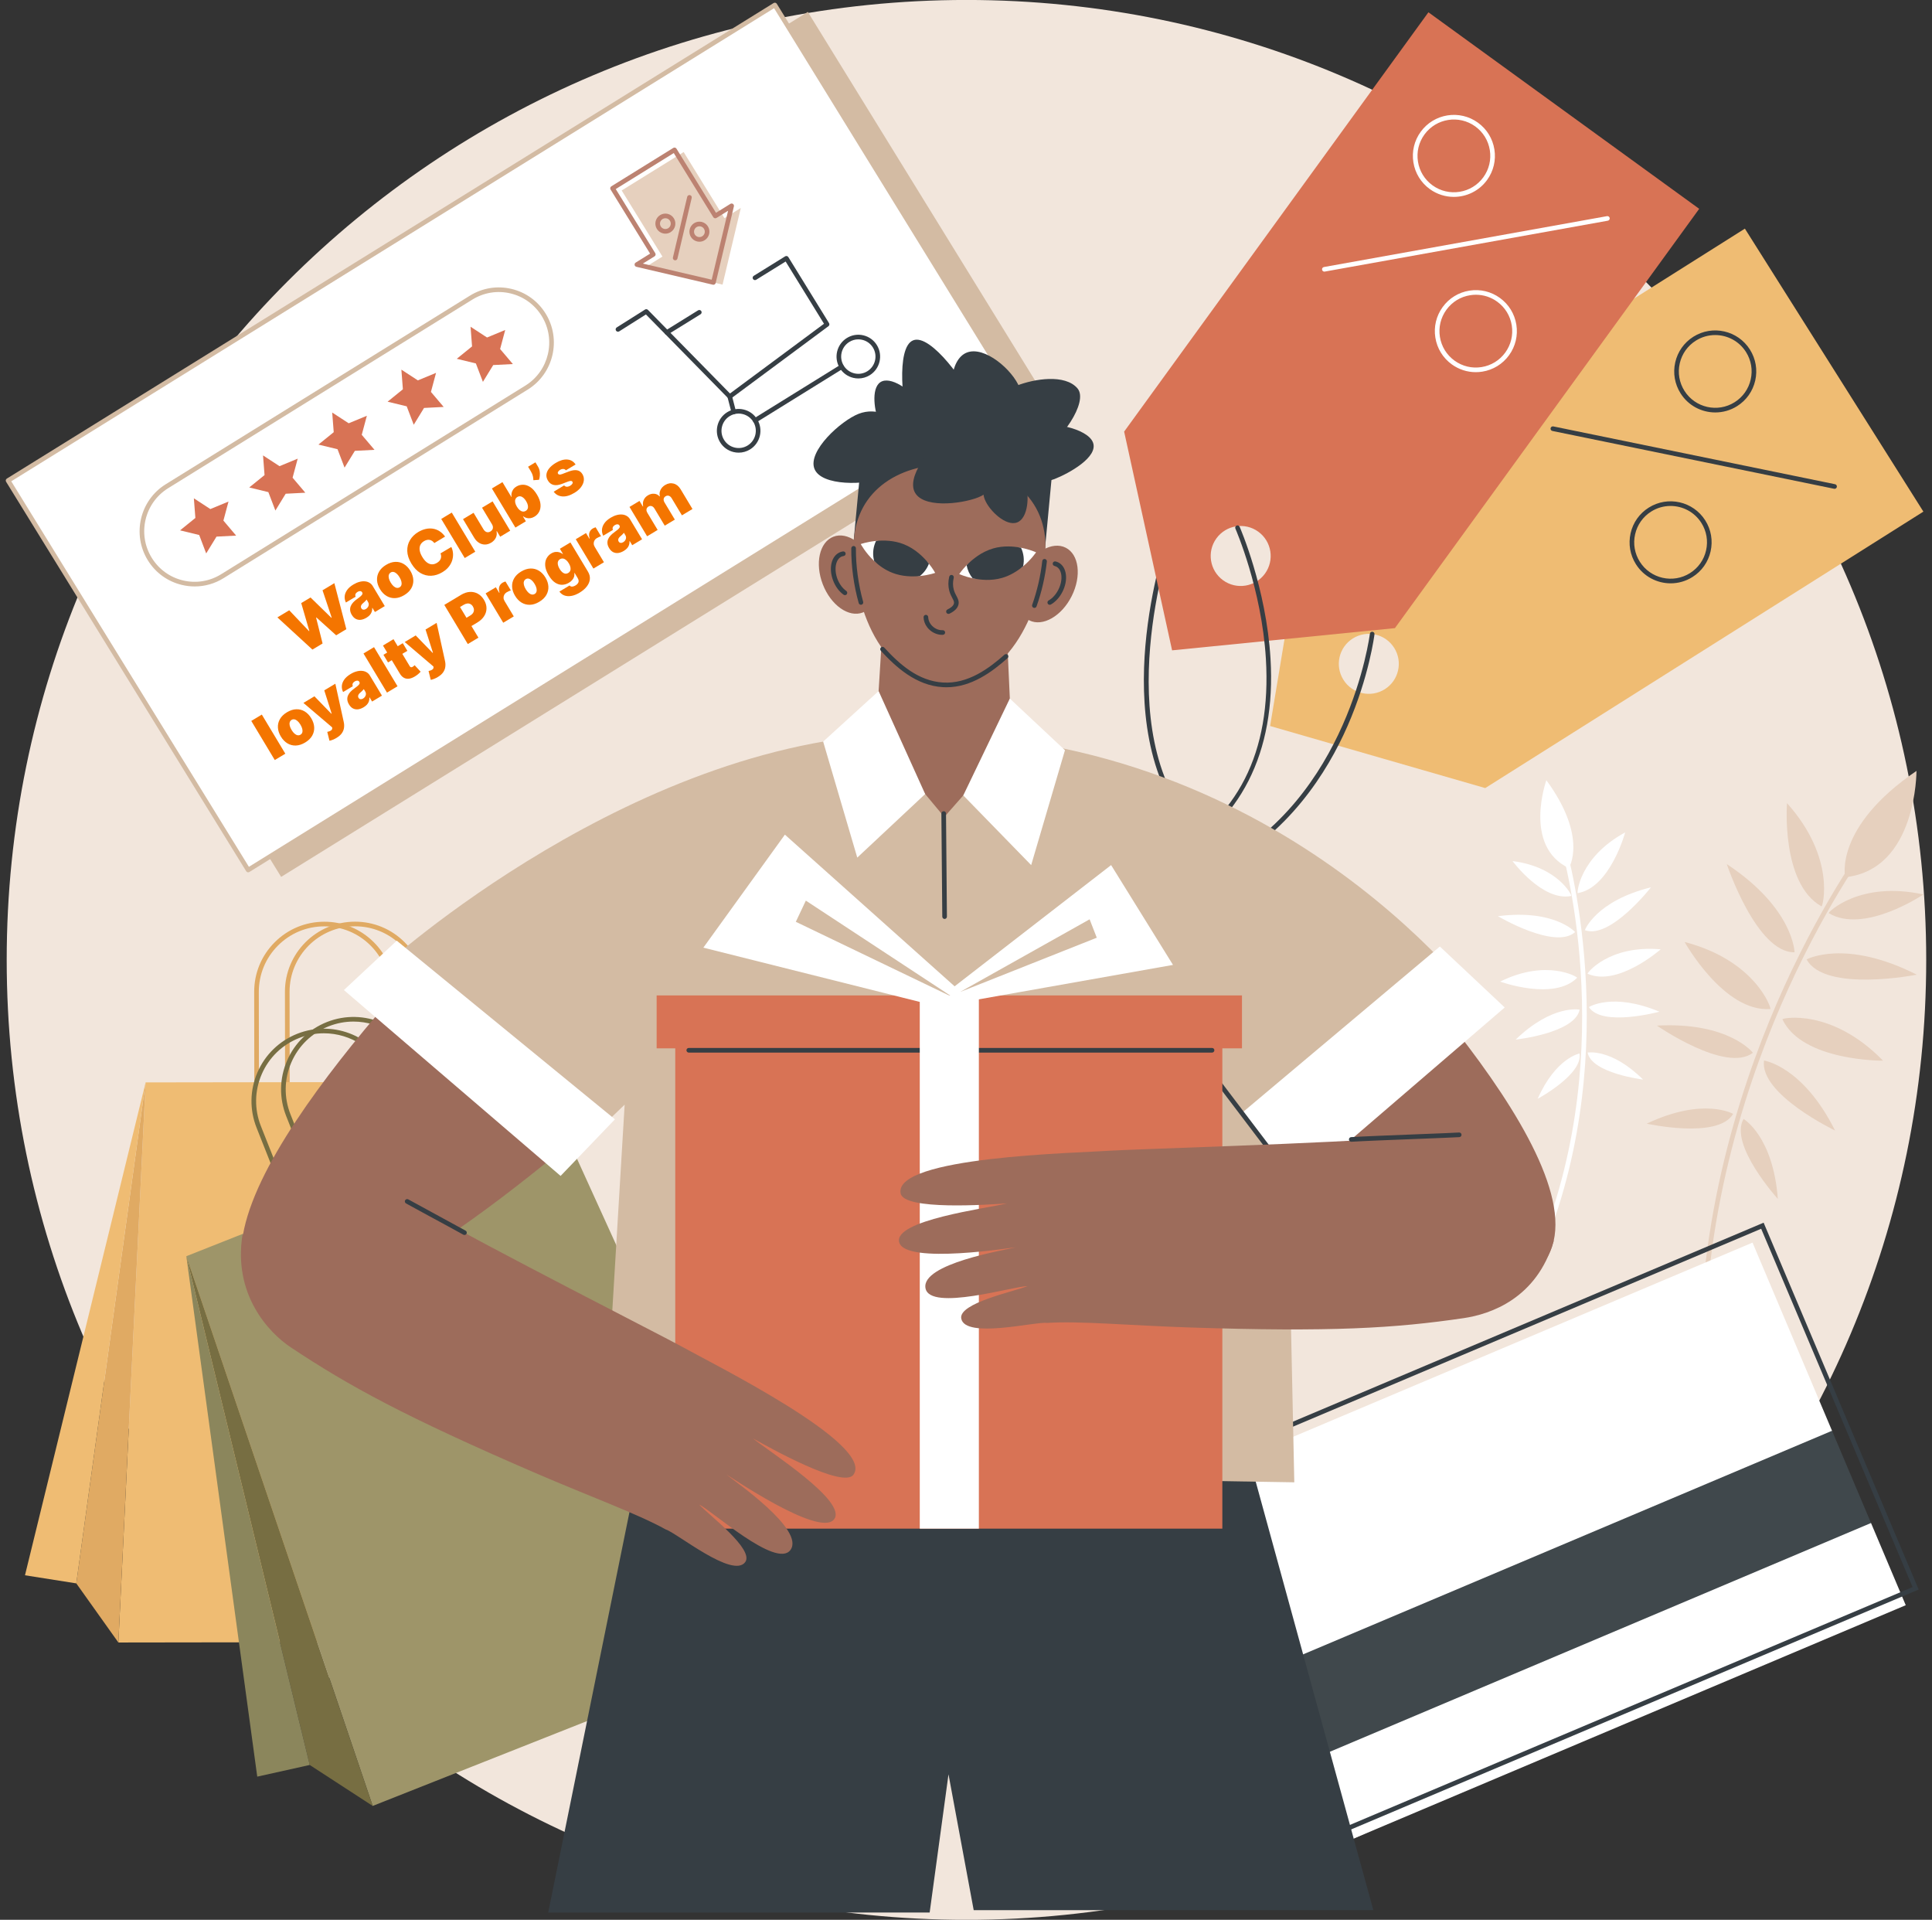 <svg width="154" height="153" viewBox="0 0 154 153" fill="none" xmlns="http://www.w3.org/2000/svg">
<rect x="0" y="0" width="154" height="153" fill="#333333" stroke="none"/>
<g clip-path="url(#clip0_78_557)">
<path d="M77.036 153.002C119.287 153.002 153.539 118.751 153.539 76.5C153.539 34.249 119.287 -0.003 77.036 -0.003C34.785 -0.003 0.534 34.249 0.534 76.5C0.534 118.751 34.785 153.002 77.036 153.002Z" fill="#F2E6DC"/>
<path d="M22.911 89.152C22.809 89.152 22.726 89.069 22.726 88.968L22.712 79.048C22.708 75.967 25.211 73.458 28.291 73.453C29.783 73.449 31.187 74.03 32.244 75.084C33.301 76.138 33.883 77.54 33.886 79.032L33.9 88.952C33.9 89.054 33.817 89.137 33.715 89.137L22.911 89.152ZM28.299 73.822C28.297 73.822 28.294 73.822 28.292 73.822C25.415 73.826 23.077 76.17 23.081 79.047L23.096 88.782L33.531 88.767L33.518 79.031C33.516 77.638 32.971 76.329 31.985 75.344C30.998 74.363 29.691 73.822 28.299 73.822Z" fill="#E0AA63"/>
<path d="M20.46 89.155C20.411 89.155 20.364 89.136 20.329 89.102C20.295 89.068 20.275 89.021 20.275 88.972L20.261 79.052C20.258 77.559 20.838 76.155 21.892 75.099C22.945 74.042 24.348 73.459 25.841 73.457C27.333 73.449 28.737 74.034 29.794 75.088C30.85 76.141 31.433 77.543 31.436 79.036L31.45 88.956C31.45 89.005 31.431 89.052 31.396 89.086C31.362 89.12 31.315 89.14 31.266 89.14L20.46 89.155ZM25.849 73.826C25.846 73.826 25.844 73.826 25.841 73.826C24.448 73.828 23.139 74.373 22.154 75.359C21.17 76.346 20.629 77.657 20.63 79.051L20.644 88.786L31.079 88.771L31.065 79.036C31.064 77.642 30.518 76.333 29.532 75.349C28.548 74.366 27.239 73.826 25.849 73.826Z" fill="#E0AA63"/>
<path d="M44.433 130.85L9.436 130.899L11.607 86.262L42.136 86.219L44.433 130.85Z" fill="#EFBC73"/>
<path d="M11.607 86.262L6.081 126.187L9.436 130.899L11.607 86.262Z" fill="#E0AA63"/>
<path d="M11.607 86.262L6.081 126.187L1.991 125.542L11.607 86.262Z" fill="#EFBC73"/>
<path d="M26.764 98.612C26.691 98.612 26.621 98.568 26.593 98.495L22.813 88.948C22.245 87.513 22.27 85.943 22.882 84.528C23.495 83.112 24.623 82.02 26.058 81.451C29.019 80.279 32.383 81.734 33.556 84.696L37.336 94.243C37.354 94.288 37.353 94.339 37.333 94.384C37.314 94.429 37.277 94.465 37.232 94.483L26.832 98.599C26.809 98.608 26.787 98.612 26.764 98.612ZM28.177 81.414C27.516 81.414 26.845 81.536 26.193 81.794C24.851 82.326 23.794 83.348 23.221 84.674C22.648 85.999 22.624 87.469 23.156 88.812L26.867 98.188L36.923 94.207L33.212 84.831C32.373 82.71 30.332 81.414 28.177 81.414Z" fill="#776E42"/>
<path d="M24.405 99.546C24.331 99.546 24.262 99.502 24.233 99.429L20.454 89.882C19.886 88.447 19.91 86.877 20.523 85.462C21.136 84.045 22.264 82.954 23.698 82.385C26.66 81.213 30.023 82.668 31.196 85.63L34.976 95.177C34.995 95.222 34.994 95.273 34.974 95.318C34.954 95.363 34.918 95.398 34.872 95.417L24.473 99.533C24.451 99.542 24.428 99.546 24.405 99.546ZM25.819 82.348C25.157 82.348 24.486 82.47 23.835 82.728C22.492 83.26 21.436 84.282 20.863 85.608C20.289 86.933 20.265 88.403 20.797 89.746L24.509 99.121L34.565 95.141L30.853 85.765C30.014 83.644 27.973 82.348 25.819 82.348Z" fill="#776E42"/>
<path d="M63.392 130.59L29.708 143.923L14.852 100.113L44.235 88.483L63.392 130.59Z" fill="#9E9569"/>
<path d="M14.852 100.113L24.688 140.659L29.708 143.923L14.852 100.113Z" fill="#776E42"/>
<path d="M14.852 100.113L24.688 140.659L20.505 141.589L14.852 100.113Z" fill="#8B865C"/>
<path d="M95.161 66.345C95.11 66.345 95.06 66.324 95.024 66.283C91.256 62.072 90.917 55.91 91.297 51.483C91.707 46.703 93.019 42.859 93.032 42.821C93.065 42.725 93.17 42.674 93.267 42.706C93.363 42.74 93.414 42.844 93.381 42.941C93.329 43.093 88.246 58.153 95.3 66.037C95.368 66.113 95.362 66.229 95.286 66.297C95.249 66.33 95.205 66.345 95.161 66.345Z" fill="#363E44"/>
<path d="M101.24 57.86L118.389 62.806L153.314 40.774L139.085 18.221L104.16 40.253L101.24 57.86ZM111.13 51.63C111.835 52.746 111.5 54.223 110.383 54.927C109.266 55.632 107.79 55.297 107.086 54.18C106.382 53.063 106.716 51.587 107.833 50.883C108.949 50.179 110.425 50.513 111.13 51.63Z" fill="#EFBC73"/>
<path d="M146.235 38.956C146.222 38.956 146.21 38.954 146.197 38.952L123.741 34.345C123.642 34.325 123.577 34.227 123.597 34.127C123.617 34.027 123.714 33.963 123.816 33.983L146.272 38.59C146.371 38.61 146.435 38.707 146.415 38.808C146.398 38.895 146.321 38.956 146.235 38.956Z" fill="#363E44"/>
<path d="M133.169 46.489C132.083 46.489 131.019 45.95 130.399 44.965C129.933 44.227 129.783 43.351 129.975 42.499C130.168 41.647 130.681 40.921 131.419 40.456C132.944 39.493 134.966 39.951 135.929 41.476C136.394 42.215 136.545 43.091 136.352 43.942C136.159 44.794 135.647 45.52 134.908 45.985C134.368 46.326 133.765 46.489 133.169 46.489ZM133.16 40.322C132.63 40.322 132.096 40.466 131.616 40.768C130.961 41.181 130.506 41.825 130.335 42.581C130.164 43.337 130.298 44.113 130.711 44.768C131.564 46.121 133.359 46.526 134.711 45.673C135.367 45.26 135.822 44.617 135.992 43.861C136.164 43.105 136.03 42.328 135.617 41.674C135.066 40.801 134.123 40.322 133.16 40.322Z" fill="#363E44"/>
<path d="M136.727 32.87C135.641 32.87 134.577 32.331 133.957 31.346C133.491 30.608 133.341 29.731 133.533 28.88C133.726 28.028 134.239 27.303 134.977 26.837C136.502 25.875 138.524 26.333 139.487 27.858C139.952 28.596 140.103 29.472 139.911 30.323C139.718 31.175 139.205 31.901 138.466 32.367C137.926 32.708 137.323 32.87 136.727 32.87ZM136.717 26.702C136.188 26.702 135.653 26.846 135.174 27.149C134.518 27.562 134.063 28.206 133.893 28.961C133.721 29.717 133.855 30.494 134.268 31.148C135.122 32.501 136.916 32.907 138.269 32.054C138.924 31.641 139.379 30.997 139.55 30.241C139.721 29.485 139.587 28.709 139.174 28.054C138.624 27.181 137.68 26.702 136.717 26.702Z" fill="#363E44"/>
<path d="M93.428 51.829L111.188 50.059L135.443 16.642L113.86 0.979L89.605 34.397L93.428 51.829ZM100.3 42.374C101.368 43.15 101.606 44.645 100.831 45.714C100.055 46.782 98.56 47.02 97.491 46.244C96.423 45.469 96.185 43.974 96.96 42.905C97.736 41.837 99.231 41.598 100.3 42.374Z" fill="#D87355"/>
<path d="M105.564 21.647C105.476 21.647 105.398 21.585 105.382 21.495C105.364 21.395 105.431 21.299 105.531 21.281L128.094 17.226C128.194 17.208 128.29 17.275 128.308 17.375C128.326 17.476 128.259 17.572 128.159 17.589L105.596 21.644C105.585 21.647 105.574 21.647 105.564 21.647Z" fill="white"/>
<path d="M117.633 29.66C116.949 29.66 116.284 29.445 115.72 29.037C115.014 28.524 114.549 27.767 114.412 26.904C114.274 26.041 114.482 25.177 114.994 24.471C115.507 23.764 116.264 23.299 117.127 23.162C117.989 23.025 118.854 23.233 119.56 23.745C120.267 24.258 120.731 25.015 120.869 25.878C121.006 26.741 120.798 27.604 120.286 28.311C119.773 29.017 119.016 29.482 118.153 29.619C117.979 29.647 117.805 29.66 117.633 29.66ZM117.646 23.49C117.493 23.49 117.339 23.502 117.185 23.527C116.42 23.648 115.748 24.06 115.293 24.687C114.838 25.314 114.654 26.081 114.775 26.846C114.897 27.611 115.309 28.283 115.936 28.738C116.563 29.193 117.33 29.377 118.094 29.255C118.859 29.134 119.532 28.721 119.987 28.094C120.441 27.467 120.625 26.701 120.504 25.936C120.382 25.171 119.971 24.498 119.344 24.044C118.843 23.68 118.253 23.49 117.646 23.49Z" fill="white"/>
<path d="M115.886 15.691C115.22 15.691 114.549 15.489 113.969 15.069C113.263 14.557 112.798 13.799 112.661 12.936C112.524 12.075 112.731 11.21 113.244 10.504C114.303 9.045 116.351 8.719 117.81 9.778C118.517 10.29 118.982 11.048 119.119 11.911C119.256 12.773 119.048 13.637 118.536 14.344C117.897 15.224 116.898 15.691 115.886 15.691ZM113.543 10.72C113.088 11.347 112.904 12.114 113.026 12.879C113.147 13.644 113.56 14.316 114.187 14.771C115.481 15.71 117.299 15.421 118.237 14.127C118.692 13.5 118.876 12.733 118.755 11.968C118.633 11.203 118.221 10.531 117.595 10.076C116.299 9.137 114.482 9.426 113.543 10.72Z" fill="white"/>
<path d="M92.969 68.645C92.902 68.645 92.839 68.609 92.805 68.546C92.758 68.456 92.793 68.345 92.883 68.297C98.655 65.277 101.354 59.964 100.904 52.504C100.568 46.922 98.495 42.177 98.474 42.129C98.433 42.037 98.475 41.927 98.568 41.886C98.663 41.845 98.77 41.887 98.811 41.98C98.832 42.028 100.932 46.835 101.272 52.482C101.724 59.992 98.883 65.573 93.053 68.624C93.028 68.638 92.998 68.645 92.969 68.645Z" fill="#363E44"/>
<path d="M96.996 69.347C96.928 69.347 96.864 69.31 96.831 69.245C96.785 69.154 96.822 69.043 96.912 68.997C107.502 63.641 109.177 50.64 109.193 50.508C109.205 50.407 109.293 50.335 109.399 50.347C109.5 50.359 109.572 50.451 109.56 50.552C109.556 50.585 109.143 53.916 107.407 57.871C105.804 61.525 102.709 66.479 97.078 69.326C97.052 69.34 97.023 69.347 96.996 69.347Z" fill="#363E44"/>
<path d="M83.528 31.986L22.41 69.884L3.273 38.846L64.391 0.948L83.528 31.986Z" fill="#D3BBA3"/>
<path d="M80.899 31.437L19.781 69.335L0.643 38.297L61.761 0.399L80.899 31.437Z" fill="white"/>
<path d="M19.781 69.52C19.767 69.52 19.752 69.518 19.738 69.515C19.691 69.504 19.649 69.474 19.624 69.432L0.486 38.394C0.433 38.307 0.459 38.194 0.546 38.141L61.664 0.242C61.706 0.216 61.756 0.207 61.804 0.219C61.852 0.23 61.893 0.26 61.919 0.302L81.056 31.34C81.109 31.427 81.083 31.54 80.996 31.593L19.878 69.492C19.849 69.51 19.815 69.52 19.781 69.52ZM0.897 38.357L19.84 69.081L80.645 31.377L61.701 0.653L0.897 38.357Z" fill="#D3BBA3"/>
<path d="M58.169 31.788C58.12 31.788 58.073 31.77 58.037 31.733L51.487 25.061L49.357 26.408C49.271 26.462 49.157 26.436 49.102 26.35C49.047 26.264 49.073 26.15 49.159 26.095L51.416 24.669C51.489 24.623 51.585 24.634 51.646 24.696L58.187 31.359L65.681 25.802L62.623 20.841L60.276 22.295C60.189 22.349 60.075 22.322 60.022 22.236C59.968 22.149 59.995 22.035 60.081 21.982L62.585 20.429C62.627 20.403 62.677 20.395 62.724 20.407C62.772 20.418 62.813 20.448 62.839 20.489L66.083 25.753C66.133 25.834 66.113 25.941 66.036 25.997L58.278 31.751C58.246 31.776 58.207 31.788 58.169 31.788Z" fill="#363E44"/>
<path d="M53.153 26.679C53.091 26.679 53.031 26.648 52.996 26.592C52.943 26.505 52.969 26.391 53.055 26.338L55.645 24.732C55.732 24.679 55.845 24.706 55.899 24.792C55.952 24.879 55.926 24.992 55.84 25.046L53.25 26.651C53.22 26.67 53.186 26.679 53.153 26.679Z" fill="#363E44"/>
<path d="M58.881 36.075C58.747 36.075 58.613 36.059 58.48 36.028C58.028 35.921 57.644 35.644 57.4 35.248C56.896 34.431 57.15 33.356 57.964 32.851C58.359 32.606 58.824 32.53 59.276 32.637C59.728 32.744 60.112 33.02 60.356 33.417C60.859 34.233 60.606 35.309 59.792 35.814C59.513 35.986 59.2 36.075 58.881 36.075ZM58.875 32.959C58.624 32.959 58.378 33.029 58.159 33.165C57.517 33.563 57.317 34.411 57.714 35.054C57.906 35.366 58.208 35.585 58.564 35.669C58.919 35.753 59.287 35.693 59.597 35.501C60.239 35.103 60.439 34.255 60.042 33.611C59.849 33.3 59.547 33.081 59.191 32.997C59.086 32.971 58.98 32.959 58.875 32.959Z" fill="#363E44"/>
<path d="M68.421 30.161C68.287 30.161 68.152 30.145 68.019 30.114C67.567 30.007 67.183 29.73 66.939 29.334C66.436 28.517 66.689 27.442 67.504 26.937C67.898 26.693 68.363 26.617 68.815 26.723C69.268 26.83 69.651 27.107 69.896 27.503C70.399 28.32 70.145 29.395 69.331 29.9C69.054 30.072 68.739 30.161 68.421 30.161ZM68.415 27.045C68.164 27.045 67.917 27.114 67.698 27.251C67.056 27.649 66.856 28.496 67.254 29.14C67.446 29.452 67.748 29.67 68.104 29.755C68.459 29.838 68.826 29.779 69.136 29.586C69.778 29.188 69.978 28.34 69.581 27.696C69.389 27.384 69.087 27.166 68.731 27.082C68.626 27.058 68.52 27.045 68.415 27.045Z" fill="#363E44"/>
<path d="M60.193 33.688C60.131 33.688 60.071 33.657 60.036 33.601C59.982 33.514 60.009 33.4 60.095 33.346L66.983 29.077C67.07 29.023 67.183 29.05 67.237 29.136C67.29 29.223 67.263 29.337 67.177 29.39L60.29 33.66C60.26 33.68 60.226 33.688 60.193 33.688Z" fill="#363E44"/>
<path d="M58.484 33.01C58.402 33.01 58.327 32.955 58.306 32.873L57.99 31.65C57.964 31.552 58.023 31.451 58.122 31.425C58.221 31.4 58.321 31.459 58.347 31.557L58.663 32.78C58.689 32.878 58.63 32.979 58.531 33.005C58.515 33.008 58.5 33.01 58.484 33.01Z" fill="#363E44"/>
<path d="M57.742 17.385L54.495 12.117L49.555 15.179L52.803 20.447L51.497 21.257L57.595 22.683L59.049 16.575L57.742 17.385Z" fill="#E6D0BE"/>
<path d="M56.865 22.695C56.851 22.695 56.837 22.693 56.823 22.69L50.725 21.263C50.652 21.246 50.597 21.187 50.585 21.113C50.573 21.04 50.606 20.966 50.67 20.927L51.819 20.214L48.668 15.103C48.615 15.016 48.642 14.903 48.729 14.849L53.668 11.788C53.71 11.762 53.76 11.753 53.808 11.765C53.855 11.776 53.896 11.806 53.922 11.848L57.072 16.959L58.221 16.246C58.285 16.207 58.366 16.21 58.427 16.254C58.487 16.297 58.516 16.373 58.499 16.446L57.046 22.555C57.024 22.638 56.949 22.695 56.865 22.695ZM51.243 21.006L56.729 22.29L58.036 16.796L57.111 17.369C57.069 17.395 57.019 17.404 56.971 17.392C56.924 17.381 56.883 17.351 56.857 17.309L53.706 12.198L49.081 15.066L52.232 20.178C52.285 20.265 52.258 20.377 52.172 20.431L51.243 21.006Z" fill="#BC8271"/>
<path d="M53.819 20.747C53.805 20.747 53.791 20.745 53.777 20.742C53.677 20.718 53.616 20.619 53.639 20.52L54.777 15.687C54.8 15.588 54.9 15.527 54.999 15.55C55.098 15.573 55.16 15.673 55.136 15.771L53.999 20.605C53.979 20.69 53.903 20.747 53.819 20.747Z" fill="#BC8271"/>
<path d="M53.038 18.622C52.977 18.622 52.916 18.614 52.854 18.6C52.646 18.55 52.47 18.424 52.358 18.242C52.127 17.867 52.243 17.373 52.617 17.142C52.798 17.03 53.013 16.995 53.22 17.043C53.427 17.092 53.604 17.22 53.716 17.401C53.946 17.776 53.83 18.27 53.456 18.501C53.329 18.581 53.185 18.622 53.038 18.622ZM53.036 17.391C52.957 17.391 52.88 17.413 52.812 17.455C52.61 17.58 52.548 17.847 52.672 18.048C52.732 18.146 52.827 18.214 52.939 18.24C53.05 18.266 53.165 18.248 53.263 18.188C53.464 18.063 53.527 17.796 53.402 17.595C53.342 17.497 53.248 17.428 53.135 17.403C53.102 17.394 53.069 17.391 53.036 17.391Z" fill="#BC8271"/>
<path d="M55.752 19.264C55.69 19.264 55.629 19.256 55.568 19.242C55.36 19.193 55.184 19.066 55.072 18.884C54.841 18.509 54.957 18.015 55.331 17.784C55.512 17.672 55.726 17.637 55.934 17.685C56.141 17.735 56.318 17.862 56.429 18.043C56.66 18.418 56.544 18.912 56.17 19.143C56.042 19.223 55.899 19.264 55.752 19.264ZM55.75 18.033C55.671 18.033 55.594 18.055 55.525 18.097C55.323 18.222 55.261 18.489 55.385 18.69C55.446 18.788 55.54 18.857 55.652 18.882C55.763 18.908 55.878 18.89 55.975 18.83C56.177 18.705 56.24 18.439 56.115 18.237C56.055 18.139 55.961 18.071 55.849 18.045C55.816 18.036 55.782 18.033 55.75 18.033Z" fill="#BC8271"/>
<path d="M15.521 46.737C15.184 46.737 14.845 46.698 14.508 46.618C13.366 46.349 12.397 45.649 11.781 44.649C10.51 42.587 11.149 39.87 13.206 38.595L37.454 23.564C38.451 22.946 39.627 22.754 40.767 23.023C41.909 23.293 42.877 23.992 43.494 24.992C44.766 27.055 44.126 29.771 42.069 31.046L17.819 46.078C17.118 46.513 16.326 46.737 15.521 46.737ZM12.096 44.455C12.661 45.372 13.547 46.012 14.593 46.259C15.636 46.504 16.713 46.329 17.625 45.764L41.875 30.731C43.76 29.563 44.345 27.075 43.181 25.186C42.615 24.269 41.728 23.629 40.683 23.382C39.64 23.136 38.562 23.312 37.65 23.877L13.401 38.909C11.515 40.078 10.93 42.566 12.096 44.455Z" fill="#D3BBA3"/>
<path d="M37.628 27.607L36.409 28.594L37.932 28.964L38.493 30.432L39.315 29.093L40.88 29.013L39.864 27.816L40.271 26.297L38.822 26.897L37.508 26.039L37.628 27.607Z" fill="#D87355"/>
<path d="M32.114 31.025L30.895 32.013L32.419 32.382L32.979 33.851L33.8 32.511L35.366 32.431L34.35 31.234L34.757 29.716L33.308 30.315L31.994 29.458L32.114 31.025Z" fill="#D87355"/>
<path d="M26.601 34.443L25.382 35.431L26.905 35.8L27.465 37.268L28.286 35.93L29.852 35.85L28.835 34.652L29.243 33.134L27.794 33.733L26.48 32.876L26.601 34.443Z" fill="#D87355"/>
<path d="M21.087 37.861L19.867 38.849L21.391 39.219L21.951 40.687L22.772 39.348L24.337 39.267L23.322 38.07L23.73 36.553L22.28 37.151L20.966 36.294L21.087 37.861Z" fill="#D87355"/>
<path d="M15.573 41.279L14.353 42.267L15.877 42.637L16.436 44.105L17.258 42.766L18.823 42.685L17.808 41.489L18.215 39.971L16.766 40.57L15.453 39.712L15.573 41.279Z" fill="#D87355"/>
<path d="M135.666 108.666C135.564 108.666 135.481 108.583 135.481 108.482C135.461 96.097 139.133 85.412 142.216 78.63C145.557 71.281 148.95 66.798 148.985 66.754C149.047 66.673 149.162 66.657 149.243 66.719C149.324 66.781 149.34 66.896 149.278 66.977C149.245 67.021 145.872 71.478 142.548 78.792C139.482 85.539 135.831 96.166 135.851 108.481C135.851 108.583 135.768 108.666 135.666 108.666Z" fill="#E6D0BE"/>
<path d="M147.08 69.911C147.08 69.911 146.153 65.938 152.763 61.437C152.763 61.437 152.798 69.306 147.08 69.911Z" fill="#E6D0BE"/>
<path d="M145.194 72.234C145.281 72.282 146.376 68.39 142.442 64.007C142.442 64.007 141.948 70.426 145.194 72.234Z" fill="#E6D0BE"/>
<path d="M143.043 75.893C143.043 75.893 142.993 72.402 137.641 68.862C137.641 68.862 140.007 75.946 143.043 75.893Z" fill="#E6D0BE"/>
<path d="M141.117 80.413C141.217 80.405 139.982 76.556 134.282 75.072C134.282 75.073 137.412 80.698 141.117 80.413Z" fill="#E6D0BE"/>
<path d="M139.725 83.9C139.725 83.9 137.814 81.426 132.075 81.737C132.075 81.736 137.577 85.553 139.725 83.9Z" fill="#E6D0BE"/>
<path d="M138.148 88.771C138.148 88.771 135.789 87.405 131.258 89.55C131.258 89.55 136.96 90.815 138.148 88.771Z" fill="#E6D0BE"/>
<path d="M145.767 72.771C145.691 72.725 148.21 70.174 153.314 71.284C153.313 71.284 148.583 74.479 145.767 72.771Z" fill="#E6D0BE"/>
<path d="M144.006 76.461C144.006 76.461 147.065 74.778 152.789 77.678C152.789 77.677 145.461 79.126 144.006 76.461Z" fill="#E6D0BE"/>
<path d="M142.075 81.231C142.033 81.141 145.99 80.311 150.097 84.53C150.098 84.53 143.661 84.592 142.075 81.231Z" fill="#E6D0BE"/>
<path d="M140.61 84.519C140.61 84.519 143.705 84.957 146.273 90.098C146.273 90.098 140.235 87.204 140.61 84.519Z" fill="#E6D0BE"/>
<path d="M138.981 89.175C138.981 89.175 141.336 90.549 141.712 95.548C141.711 95.548 137.792 91.219 138.981 89.175Z" fill="#E6D0BE"/>
<path d="M123.544 97.817C123.523 97.817 123.502 97.814 123.482 97.806C123.386 97.772 123.336 97.667 123.37 97.57C128.967 81.861 124.274 66.869 124.225 66.72C124.195 66.623 124.248 66.519 124.345 66.487C124.442 66.456 124.546 66.509 124.577 66.607C124.626 66.757 129.358 81.863 123.718 97.695C123.691 97.77 123.62 97.817 123.544 97.817Z" fill="white"/>
<path d="M125.05 69.182C125.05 69.182 126.609 66.749 123.261 62.18C123.262 62.18 121.376 67.425 125.05 69.182Z" fill="white"/>
<path d="M125.76 71.178C125.69 71.19 125.879 68.333 129.543 66.338C129.543 66.338 128.355 70.739 125.76 71.178Z" fill="white"/>
<path d="M126.33 74.13C126.33 74.13 127.189 71.812 131.6 70.714C131.6 70.714 128.345 74.885 126.33 74.13Z" fill="white"/>
<path d="M126.546 77.603C126.482 77.575 128.217 75.297 132.374 75.656C132.374 75.656 128.953 78.67 126.546 77.603Z" fill="white"/>
<path d="M126.651 80.26C126.651 80.26 128.512 79.061 132.27 80.626C132.27 80.627 127.694 81.873 126.651 80.26Z" fill="white"/>
<path d="M126.551 83.886C126.551 83.886 128.449 83.532 130.967 86.036C130.967 86.036 126.861 85.532 126.551 83.886Z" fill="white"/>
<path d="M125.25 71.402C125.312 71.389 124.234 69.09 120.564 68.623C120.563 68.623 122.966 71.876 125.25 71.402Z" fill="white"/>
<path d="M125.553 74.281C125.553 74.281 123.909 72.434 119.401 73.016C119.401 73.016 123.95 75.717 125.553 74.281Z" fill="white"/>
<path d="M125.713 77.924C125.762 77.874 123.317 76.383 119.576 78.228C119.576 78.228 123.859 79.792 125.713 77.924Z" fill="white"/>
<path d="M125.913 80.466C125.913 80.466 123.744 80.025 120.813 82.85C120.812 82.85 125.528 82.347 125.913 80.466Z" fill="white"/>
<path d="M125.899 83.959C125.899 83.959 124.002 84.32 122.568 87.568C122.568 87.568 126.209 85.605 125.899 83.959Z" fill="white"/>
<path d="M139.694 99.03L90.983 119.617L97.322 134.616L100.943 137.156L100.429 141.965L103.197 148.513L151.907 127.926L149.14 121.379L145.736 118.948L146.033 114.028L139.694 99.03Z" fill="white"/>
<path d="M103.886 147.408L103.815 147.239L91.529 118.173L91.698 118.101L140.579 97.442L140.651 97.612L152.937 126.678L152.767 126.75L103.886 147.408ZM92.013 118.368L104.083 146.924L152.453 126.482L140.383 97.926L92.013 118.368Z" fill="#363E44"/>
<path d="M146.032 114.025L97.323 134.612L100.429 141.963L149.139 121.376L146.032 114.025Z" fill="#40484C"/>
<path d="M74.103 152.42L75.605 141.404L77.614 152.232H109.47L95.288 100.579L52.714 107.998L43.697 152.42H74.103Z" fill="#363E44"/>
<path d="M38.45 71.559C33.799 76.674 13.911 96.797 20.595 103.386C25.539 108.26 45.308 91.577 50.256 86.797C46.878 83.145 41.83 75.211 38.45 71.559Z" fill="#9D6C5B"/>
<path d="M104.77 69.279C109.421 74.394 129.31 94.517 122.625 101.106C117.682 105.98 97.912 89.297 92.964 84.517C96.344 80.865 101.391 72.93 104.77 69.279Z" fill="#9D6C5B"/>
<path d="M118.571 80.807C118.571 80.807 102.758 58.437 73.001 58.442C50.876 58.445 30.421 77.128 30.421 77.128L48.176 89.588L49.791 88.035L48.041 117.233L103.169 118.133L102.609 91.748L118.571 80.807Z" fill="#D3BBA3"/>
<path d="M49.018 89.203L44.685 93.715L27.412 78.902L31.627 74.969L49.018 89.203Z" fill="white"/>
<path d="M98.999 88.689L103.428 94.486L119.941 80.29L114.771 75.432L98.999 88.689Z" fill="white"/>
<path d="M102.846 93.974C102.79 93.974 102.734 93.949 102.699 93.901L92.02 79.829C91.958 79.748 91.974 79.632 92.055 79.571C92.136 79.509 92.253 79.526 92.314 79.606L102.992 93.678C103.054 93.759 103.038 93.875 102.957 93.936C102.923 93.961 102.884 93.974 102.846 93.974Z" fill="#363E44"/>
<path d="M97.433 83.276H53.826V121.825H97.433V83.276Z" fill="#D87355"/>
<path d="M98.999 79.33H52.341V83.547H98.999V79.33Z" fill="#D87355"/>
<path d="M96.612 83.886H54.902C54.8 83.886 54.717 83.803 54.717 83.701C54.717 83.599 54.8 83.516 54.902 83.516H96.612C96.715 83.516 96.797 83.599 96.797 83.701C96.797 83.803 96.715 83.886 96.612 83.886Z" fill="#363E44"/>
<path d="M78.025 79.33H73.315V121.825H78.025V79.33Z" fill="white"/>
<path d="M88.567 68.943L75.948 78.716L76.534 79.906L93.5 76.898L88.567 68.943ZM76.533 79.054L86.853 73.264L87.424 74.731L76.533 79.054Z" fill="white"/>
<path d="M56.065 75.523L75.893 80.494L76.685 79.134L62.564 66.517L56.065 75.523ZM63.435 73.463L64.234 71.775L75.964 79.485L63.435 73.463Z" fill="white"/>
<path d="M33.158 96.123C38.935 99.425 52.925 106.526 54.263 107.273C56.764 108.671 69.758 115.105 68.03 117.525C67.215 118.666 61.336 115.366 60.02 114.637C61.358 115.716 67.636 119.706 66.468 121.102C65.264 122.537 57.975 117.52 57.899 117.508C58.603 118.089 64.169 121.903 63.011 123.519C61.897 125.075 56.645 120.301 55.737 119.913C56.536 120.764 60.131 123.476 59.403 124.489C58.427 125.847 53.919 122.147 53.068 121.891C50.845 120.651 47.063 119.285 42.64 117.375C32.251 112.89 27.807 110.454 23.18 107.378C21.386 106.185 18.582 103.155 19.328 98.422C23.974 97.641 28.513 96.906 33.158 96.123Z" fill="#9D6C5B"/>
<path d="M37.024 98.422C36.994 98.422 36.963 98.415 36.934 98.399C36.266 98.028 35.191 97.445 34.242 96.932C33.38 96.464 32.636 96.061 32.364 95.907C32.275 95.856 32.243 95.744 32.294 95.655C32.344 95.566 32.457 95.535 32.546 95.586C32.816 95.739 33.559 96.141 34.419 96.607C35.368 97.121 36.444 97.705 37.114 98.077C37.203 98.126 37.235 98.239 37.186 98.328C37.152 98.388 37.089 98.422 37.024 98.422Z" fill="#363E44"/>
<path d="M112.457 90.611C105.824 91.135 90.141 91.593 88.612 91.699C85.753 91.896 71.255 92.177 71.787 95.102C72.038 96.482 78.763 96.004 80.264 95.906C78.595 96.311 71.213 97.244 71.675 99.004C72.151 100.816 80.885 99.386 80.959 99.407C80.075 99.632 73.413 100.709 73.771 102.664C74.116 104.547 80.902 102.468 81.889 102.504C80.803 102.933 76.394 103.854 76.621 105.081C76.924 106.725 82.58 105.3 83.459 105.431C85.999 105.257 90.002 105.634 94.817 105.792C106.126 106.164 111.185 105.856 116.681 105.047C118.813 104.733 122.503 103.482 123.847 98.882C119.98 96.194 116.325 93.299 112.457 90.611Z" fill="#9D6C5B"/>
<path d="M107.708 90.992C107.612 90.992 107.531 90.917 107.524 90.819C107.518 90.717 107.594 90.629 107.696 90.623C108.519 90.569 110.922 90.475 113.043 90.392C114.639 90.33 116.018 90.276 116.3 90.255C116.403 90.248 116.49 90.323 116.498 90.425C116.505 90.528 116.429 90.615 116.327 90.624C116.039 90.645 114.657 90.699 113.057 90.762C110.94 90.844 108.539 90.938 107.722 90.992C107.717 90.991 107.712 90.992 107.708 90.992Z" fill="#363E44"/>
<path d="M67.842 45.262L83.018 46.69L84.133 34.839L68.958 33.411L67.842 45.262Z" fill="#363E44"/>
<path d="M75.27 65.11L69.819 58.568L70.337 50.181L80.224 49.713L80.645 59L75.27 65.11Z" fill="#9D6C5B"/>
<path d="M83.327 43.916C83.128 48.133 80.622 54.704 75.178 54.447C69.733 54.19 67.856 47.414 68.054 43.197C68.253 38.98 71.867 36.83 76.084 37.028C80.301 37.226 83.525 39.699 83.327 43.916Z" fill="#9D6C5B"/>
<path d="M68.773 48.812C69.885 48.38 70.261 46.678 69.614 45.011C68.966 43.344 67.539 42.342 66.428 42.774C65.316 43.206 64.94 44.908 65.588 46.575C66.235 48.242 67.662 49.244 68.773 48.812Z" fill="#9D6C5B"/>
<path d="M85.424 47.51C86.225 45.911 86.01 44.181 84.944 43.647C83.878 43.112 82.364 43.975 81.562 45.574C80.761 47.174 80.975 48.903 82.041 49.438C83.108 49.972 84.622 49.109 85.424 47.51Z" fill="#9D6C5B"/>
<path d="M83.676 48.199C83.612 48.199 83.55 48.166 83.516 48.106C83.466 48.018 83.496 47.905 83.585 47.855C83.898 47.677 84.175 47.367 84.368 46.983C84.56 46.6 84.642 46.192 84.598 45.835C84.557 45.505 84.413 45.263 84.192 45.153C84.149 45.131 84.103 45.114 84.055 45.103C83.956 45.081 83.894 44.982 83.916 44.882C83.939 44.783 84.037 44.721 84.137 44.744C84.213 44.761 84.287 44.788 84.357 44.822C84.691 44.989 84.906 45.333 84.963 45.789C85.016 46.217 84.921 46.7 84.697 47.148C84.472 47.596 84.143 47.961 83.767 48.175C83.738 48.191 83.707 48.199 83.676 48.199Z" fill="#363E44"/>
<path d="M67.351 47.43C67.314 47.43 67.278 47.419 67.245 47.397C66.892 47.148 66.598 46.754 66.416 46.287C66.025 45.28 66.269 44.276 66.973 44.004C67.045 43.975 67.121 43.956 67.199 43.946C67.299 43.933 67.393 44.004 67.406 44.105C67.419 44.206 67.348 44.299 67.247 44.311C67.198 44.318 67.151 44.33 67.106 44.347C66.612 44.539 66.453 45.366 66.758 46.153C66.914 46.554 67.162 46.888 67.456 47.095C67.539 47.153 67.559 47.269 67.501 47.352C67.467 47.402 67.41 47.43 67.351 47.43Z" fill="#363E44"/>
<path d="M82.45 48.448C82.43 48.448 82.409 48.445 82.388 48.437C82.292 48.403 82.242 48.298 82.276 48.202C82.674 47.078 82.951 45.871 83.079 44.711C83.089 44.61 83.183 44.537 83.282 44.548C83.383 44.559 83.456 44.65 83.446 44.751C83.315 45.939 83.032 47.175 82.624 48.325C82.597 48.401 82.526 48.448 82.45 48.448Z" fill="#363E44"/>
<path d="M68.625 48.197C68.545 48.197 68.471 48.144 68.448 48.063C68.055 46.664 67.844 45.113 67.856 43.696C67.857 43.594 67.942 43.515 68.042 43.513C68.144 43.514 68.226 43.597 68.225 43.699C68.214 45.082 68.419 46.597 68.803 47.963C68.831 48.061 68.774 48.163 68.675 48.191C68.659 48.196 68.642 48.197 68.625 48.197Z" fill="#363E44"/>
<path d="M82.585 44.017C82.585 44.017 82.211 44.583 81.545 45.138C81.103 45.508 79.71 45.489 79.71 45.489C79.71 45.489 78.162 46.223 77.525 46.085C76.887 45.946 76.461 45.748 76.461 45.748C76.461 45.748 76.667 45.438 77.044 45.05C77.514 44.568 79.478 44.495 79.478 44.495C79.478 44.495 80.764 43.533 81.383 43.653C82.096 43.789 82.585 44.017 82.585 44.017Z" fill="white"/>
<path d="M79.189 43.701C78.254 43.965 77.52 44.562 77.05 45.044C77.119 45.426 77.282 45.784 77.524 46.084C78.162 46.223 79.01 46.301 79.856 46.062C80.537 45.87 81.109 45.501 81.553 45.129C81.665 44.616 81.597 44.1 81.385 43.653C80.764 43.533 79.977 43.479 79.189 43.701Z" fill="#363E44"/>
<path d="M68.61 43.358C68.61 43.358 68.977 44.046 69.675 44.705C70.062 45.069 71.368 44.958 71.368 44.958C71.368 44.958 72.702 45.969 73.332 45.905C74.046 45.833 74.544 45.656 74.544 45.656C74.544 45.656 74.373 45.334 74.04 44.92C73.618 44.394 71.782 44.03 71.782 44.03C71.782 44.03 70.451 43.046 69.819 43.109C69.108 43.182 68.61 43.358 68.61 43.358Z" fill="white"/>
<path d="M74.043 44.924C73.621 44.398 72.939 43.72 72.02 43.364C71.252 43.067 70.459 43.048 69.829 43.111C69.619 43.547 69.541 44.05 69.644 44.56C69.654 44.611 69.668 44.66 69.682 44.709C70.068 45.072 70.552 45.427 71.134 45.652C71.901 45.949 72.695 45.968 73.325 45.905C73.649 45.648 73.897 45.308 74.043 44.924Z" fill="#363E44"/>
<path d="M75.439 54.772C75.341 54.772 75.243 54.768 75.143 54.762C73.011 54.633 71.387 53.143 70.211 51.86C70.142 51.785 70.147 51.669 70.222 51.599C70.297 51.531 70.414 51.535 70.483 51.61C71.683 52.919 73.178 54.272 75.167 54.394C77.161 54.515 78.831 53.272 80.067 52.175C80.143 52.107 80.259 52.114 80.328 52.19C80.396 52.266 80.389 52.383 80.312 52.45C79.083 53.542 77.433 54.772 75.439 54.772Z" fill="#363E44"/>
<path d="M75.602 48.923C75.532 48.923 75.467 48.885 75.435 48.818C75.391 48.726 75.43 48.615 75.522 48.572C75.734 48.471 75.997 48.304 76.04 48.09C76.066 47.964 76.014 47.857 75.911 47.663C75.832 47.515 75.734 47.332 75.669 47.09C75.573 46.735 75.571 46.356 75.663 45.962C75.686 45.862 75.784 45.8 75.884 45.824C75.984 45.847 76.045 45.946 76.022 46.045C75.944 46.379 75.945 46.698 76.025 46.993C76.081 47.195 76.163 47.351 76.237 47.49C76.349 47.702 76.456 47.901 76.403 48.163C76.344 48.456 76.102 48.705 75.682 48.906C75.655 48.917 75.628 48.923 75.602 48.923Z" fill="#363E44"/>
<path d="M75.089 50.594C74.649 50.594 74.193 50.364 73.909 49.993C73.727 49.755 73.623 49.469 73.618 49.188C73.617 49.086 73.698 49.003 73.8 49C73.897 48.995 73.986 49.08 73.988 49.181C73.991 49.384 74.067 49.592 74.203 49.768C74.429 50.064 74.797 50.243 75.141 50.223C75.24 50.217 75.33 50.295 75.336 50.396C75.342 50.498 75.264 50.585 75.163 50.591C75.138 50.594 75.114 50.594 75.089 50.594Z" fill="#363E44"/>
<path d="M81.139 36.9C81.591 38.058 82.897 38.63 84.055 38.177C85.213 37.725 87.572 36.417 87.12 35.259C86.668 34.101 83.574 33.532 82.416 33.984C81.257 34.436 80.686 35.742 81.139 36.9Z" fill="#363E44"/>
<path d="M64.918 37.359C65.471 38.773 69.03 38.65 70.444 38.098C71.858 37.545 72.556 35.952 72.003 34.538C71.451 33.124 69.857 32.426 68.443 32.978C67.029 33.53 64.366 35.945 64.918 37.359Z" fill="#363E44"/>
<path d="M79.485 34.296C80.038 35.71 81.631 36.408 83.045 35.855C84.459 35.303 86.819 32.034 85.882 30.946C84.891 29.797 82.458 30.184 81.044 30.735C79.63 31.288 78.932 32.882 79.485 34.296Z" fill="#363E44"/>
<path d="M70.01 33.467C70.359 34.358 71.363 34.798 72.254 34.45C73.145 34.101 73.585 33.097 73.237 32.206C72.888 31.315 71.21 30.036 70.318 30.384C69.427 30.733 69.661 32.575 70.01 33.467Z" fill="#363E44"/>
<path d="M72.515 34.071C73.067 35.484 74.661 36.182 76.075 35.63C77.489 35.077 78.187 33.484 77.634 32.07C77.082 30.656 74.207 26.569 72.793 27.121C71.379 27.674 71.962 32.657 72.515 34.071Z" fill="#363E44"/>
<path d="M72.868 39.121C73.421 40.535 76.556 40.193 77.97 39.64C79.384 39.088 80.082 37.494 79.529 36.08C78.977 34.667 77.383 33.968 75.969 34.521C74.556 35.074 72.316 37.707 72.868 39.121Z" fill="#363E44"/>
<path d="M76.152 32.895C76.704 34.309 78.298 35.007 79.712 34.454C81.126 33.902 81.824 32.308 81.271 30.894C80.718 29.48 78.482 27.544 77.068 28.096C75.655 28.649 75.599 31.481 76.152 32.895Z" fill="#363E44"/>
<path d="M78.496 39.798C78.845 40.69 80.191 41.982 81.082 41.633C81.973 41.285 82.072 39.428 81.723 38.537C81.375 37.645 80.371 37.206 79.479 37.553C78.587 37.902 78.147 38.907 78.496 39.798Z" fill="#363E44"/>
<path d="M70.035 55.076L73.745 63.281L68.333 68.347L65.614 59.101L70.035 55.076Z" fill="white"/>
<path d="M80.493 55.672L76.783 63.39L82.195 68.944L84.888 59.788L80.493 55.672Z" fill="white"/>
<path d="M75.295 73.236C75.194 73.236 75.111 73.154 75.11 73.053L75.037 64.837C75.036 64.735 75.118 64.651 75.22 64.65C75.221 64.65 75.221 64.65 75.222 64.65C75.323 64.65 75.406 64.732 75.407 64.834L75.479 73.049C75.48 73.151 75.398 73.235 75.296 73.236C75.296 73.236 75.295 73.236 75.295 73.236Z" fill="#363E44"/>
<path d="M24.903 51.768L22.111 49.203L23.054 48.636L24.633 50.298L24.657 50.283L24.01 48.062L24.753 47.616L26.414 49.236L26.439 49.221L25.709 47.042L26.652 46.475L27.606 50.144L26.796 50.63L25.22 49.208L25.196 49.222L25.713 51.282L24.903 51.768Z" fill="#F47500"/>
<path d="M29.213 49.228C29.064 49.318 28.917 49.373 28.773 49.393C28.63 49.412 28.495 49.39 28.37 49.329C28.244 49.267 28.135 49.159 28.042 49.004C27.965 48.876 27.921 48.754 27.911 48.637C27.899 48.52 27.916 48.408 27.959 48.304C28.002 48.199 28.067 48.1 28.152 48.008C28.238 47.914 28.339 47.827 28.454 47.745C28.579 47.657 28.677 47.581 28.747 47.519C28.818 47.456 28.863 47.401 28.883 47.353C28.902 47.304 28.898 47.257 28.872 47.213L28.868 47.207C28.831 47.146 28.78 47.113 28.714 47.109C28.648 47.104 28.578 47.124 28.505 47.168C28.425 47.216 28.37 47.273 28.34 47.339C28.311 47.404 28.314 47.475 28.347 47.553L27.574 48.017C27.498 47.869 27.465 47.711 27.473 47.543C27.482 47.374 27.542 47.206 27.654 47.041C27.765 46.875 27.937 46.722 28.169 46.582C28.337 46.482 28.499 46.411 28.656 46.371C28.812 46.33 28.957 46.316 29.093 46.33C29.228 46.343 29.348 46.381 29.452 46.445C29.558 46.508 29.643 46.593 29.708 46.702L30.67 48.303L29.885 48.775L29.687 48.446L29.669 48.457C29.675 48.572 29.66 48.677 29.625 48.771C29.592 48.864 29.54 48.949 29.469 49.025C29.4 49.099 29.314 49.167 29.213 49.228ZM29.168 48.534C29.232 48.496 29.284 48.447 29.324 48.387C29.365 48.326 29.388 48.26 29.394 48.189C29.4 48.118 29.381 48.047 29.338 47.976L29.221 47.781C29.205 47.804 29.186 47.827 29.166 47.85C29.146 47.873 29.124 47.896 29.1 47.921C29.077 47.944 29.051 47.968 29.024 47.993C28.997 48.018 28.968 48.042 28.938 48.068C28.879 48.117 28.836 48.166 28.808 48.214C28.781 48.261 28.767 48.307 28.767 48.353C28.767 48.397 28.78 48.439 28.804 48.48C28.843 48.544 28.896 48.58 28.962 48.587C29.029 48.595 29.097 48.577 29.168 48.534Z" fill="#F47500"/>
<path d="M32.223 47.428C31.97 47.58 31.722 47.66 31.481 47.668C31.24 47.675 31.017 47.618 30.812 47.495C30.606 47.371 30.431 47.19 30.288 46.95C30.144 46.711 30.066 46.472 30.053 46.233C30.041 45.994 30.095 45.769 30.215 45.56C30.334 45.35 30.521 45.169 30.775 45.017C31.028 44.864 31.276 44.785 31.518 44.778C31.759 44.77 31.982 44.827 32.187 44.951C32.392 45.074 32.567 45.255 32.711 45.494C32.854 45.734 32.933 45.973 32.945 46.213C32.958 46.451 32.904 46.676 32.784 46.886C32.664 47.094 32.477 47.275 32.223 47.428ZM31.856 46.803C31.927 46.76 31.974 46.7 31.997 46.621C32.02 46.542 32.02 46.45 31.995 46.345C31.971 46.239 31.922 46.126 31.848 46.004C31.775 45.881 31.697 45.785 31.616 45.715C31.535 45.643 31.454 45.599 31.374 45.583C31.293 45.566 31.218 45.579 31.147 45.622C31.072 45.667 31.021 45.73 30.996 45.81C30.971 45.89 30.971 45.982 30.996 46.088C31.02 46.192 31.069 46.306 31.142 46.428C31.215 46.55 31.293 46.647 31.374 46.718C31.456 46.789 31.538 46.832 31.62 46.848C31.702 46.863 31.781 46.848 31.856 46.803Z" fill="#F47500"/>
<path d="M35.477 42.763L34.619 43.279C34.57 43.211 34.515 43.157 34.454 43.115C34.394 43.072 34.329 43.044 34.258 43.03C34.188 43.014 34.114 43.014 34.037 43.03C33.959 43.045 33.879 43.077 33.798 43.126C33.656 43.211 33.556 43.318 33.499 43.446C33.443 43.574 33.429 43.717 33.456 43.876C33.483 44.035 33.551 44.205 33.66 44.385C33.775 44.576 33.896 44.721 34.024 44.819C34.153 44.916 34.285 44.967 34.422 44.974C34.557 44.979 34.694 44.941 34.831 44.858C34.909 44.811 34.973 44.76 35.023 44.703C35.073 44.646 35.109 44.584 35.133 44.52C35.156 44.455 35.166 44.387 35.162 44.317C35.159 44.246 35.143 44.174 35.113 44.101L35.975 43.591C36.044 43.729 36.088 43.886 36.106 44.061C36.124 44.235 36.109 44.416 36.06 44.602C36.013 44.787 35.923 44.966 35.793 45.14C35.663 45.313 35.483 45.469 35.255 45.606C34.969 45.778 34.675 45.871 34.374 45.885C34.074 45.898 33.787 45.825 33.511 45.666C33.237 45.506 32.997 45.253 32.789 44.908C32.581 44.561 32.472 44.229 32.463 43.911C32.454 43.592 32.526 43.303 32.681 43.045C32.834 42.786 33.051 42.572 33.331 42.404C33.528 42.285 33.725 42.204 33.923 42.158C34.12 42.112 34.313 42.104 34.5 42.132C34.686 42.16 34.862 42.226 35.029 42.33C35.195 42.435 35.345 42.579 35.477 42.763Z" fill="#F47500"/>
<path d="M36.011 40.851L37.884 43.968L37.044 44.473L35.171 41.356L36.011 40.851Z" fill="#F47500"/>
<path d="M39.214 41.778L38.423 40.462L39.264 39.958L40.668 42.295L39.871 42.775L39.604 42.33L39.579 42.345C39.618 42.525 39.599 42.694 39.523 42.855C39.446 43.014 39.321 43.147 39.146 43.251C38.983 43.349 38.817 43.398 38.649 43.397C38.483 43.395 38.325 43.348 38.178 43.257C38.032 43.166 37.907 43.035 37.804 42.865L36.907 41.373L37.748 40.868L38.538 42.184C38.608 42.299 38.692 42.372 38.79 42.403C38.888 42.434 38.99 42.417 39.096 42.354C39.166 42.312 39.217 42.261 39.25 42.201C39.284 42.139 39.298 42.073 39.292 42.002C39.287 41.929 39.261 41.854 39.214 41.778Z" fill="#F47500"/>
<path d="M41.083 42.046L39.21 38.929L40.05 38.424L40.764 39.611L40.776 39.604C40.759 39.507 40.76 39.407 40.779 39.306C40.798 39.204 40.839 39.106 40.902 39.014C40.965 38.921 41.054 38.84 41.17 38.771C41.324 38.678 41.496 38.631 41.684 38.63C41.873 38.628 42.065 38.689 42.258 38.813C42.453 38.936 42.634 39.139 42.804 39.421C42.966 39.691 43.058 39.94 43.081 40.168C43.104 40.396 43.072 40.595 42.985 40.767C42.898 40.938 42.772 41.073 42.605 41.173C42.496 41.239 42.387 41.28 42.279 41.296C42.172 41.311 42.07 41.306 41.972 41.28C41.874 41.253 41.785 41.21 41.705 41.15L41.687 41.161L41.917 41.545L41.083 42.046ZM41.203 40.383C41.271 40.497 41.345 40.587 41.424 40.652C41.504 40.716 41.585 40.754 41.667 40.767C41.75 40.778 41.83 40.761 41.907 40.714C41.984 40.668 42.036 40.607 42.064 40.531C42.092 40.453 42.096 40.365 42.075 40.266C42.054 40.165 42.009 40.056 41.939 39.941C41.87 39.825 41.796 39.735 41.717 39.67C41.639 39.604 41.559 39.566 41.478 39.555C41.397 39.543 41.318 39.56 41.241 39.606C41.164 39.653 41.111 39.715 41.082 39.793C41.054 39.87 41.049 39.959 41.069 40.06C41.089 40.16 41.133 40.268 41.203 40.383Z" fill="#F47500"/>
<path d="M42.679 36.845L42.898 37.21C42.958 37.31 42.998 37.421 43.017 37.545C43.036 37.667 43.041 37.79 43.03 37.912C43.02 38.033 42.999 38.141 42.968 38.237L42.515 38.269C42.514 38.17 42.501 38.063 42.477 37.946C42.452 37.83 42.398 37.701 42.314 37.561L42.094 37.196L42.679 36.845Z" fill="#F47500"/>
<path d="M45.88 37.018L45.107 37.482C45.074 37.437 45.033 37.406 44.983 37.389C44.932 37.372 44.879 37.369 44.821 37.379C44.764 37.387 44.707 37.408 44.651 37.441C44.579 37.484 44.525 37.535 44.489 37.592C44.454 37.65 44.451 37.703 44.481 37.751C44.501 37.786 44.535 37.809 44.583 37.82C44.632 37.831 44.706 37.817 44.805 37.78L45.331 37.58C45.597 37.479 45.819 37.446 45.998 37.479C46.177 37.511 46.319 37.613 46.424 37.785C46.523 37.952 46.56 38.126 46.535 38.308C46.511 38.489 46.434 38.663 46.305 38.832C46.176 38.999 46.004 39.147 45.788 39.277C45.431 39.492 45.107 39.587 44.818 39.562C44.529 39.537 44.301 39.411 44.134 39.186L44.968 38.685C45.023 38.752 45.094 38.787 45.181 38.791C45.267 38.792 45.358 38.765 45.454 38.708C45.531 38.661 45.586 38.61 45.62 38.554C45.655 38.497 45.658 38.444 45.63 38.394C45.602 38.35 45.559 38.328 45.499 38.328C45.441 38.327 45.361 38.346 45.26 38.385L44.802 38.56C44.538 38.662 44.312 38.69 44.123 38.645C43.935 38.6 43.786 38.485 43.676 38.3C43.578 38.139 43.538 37.976 43.556 37.811C43.575 37.645 43.648 37.484 43.774 37.328C43.9 37.171 44.074 37.026 44.297 36.892C44.635 36.689 44.943 36.599 45.222 36.622C45.502 36.644 45.721 36.776 45.88 37.018Z" fill="#F47500"/>
<path d="M20.87 56.949L22.743 60.066L21.903 60.571L20.03 57.454L20.87 56.949Z" fill="#F47500"/>
<path d="M24.323 59.175C24.069 59.327 23.822 59.407 23.581 59.415C23.339 59.422 23.116 59.365 22.911 59.242C22.706 59.118 22.531 58.937 22.387 58.697C22.243 58.458 22.165 58.219 22.153 57.98C22.14 57.741 22.194 57.516 22.314 57.307C22.434 57.097 22.62 56.916 22.874 56.764C23.128 56.611 23.375 56.532 23.617 56.525C23.858 56.517 24.081 56.574 24.287 56.698C24.492 56.821 24.666 57.002 24.81 57.241C24.954 57.481 25.032 57.72 25.045 57.96C25.057 58.198 25.003 58.422 24.884 58.633C24.763 58.842 24.576 59.022 24.323 59.175ZM23.956 58.55C24.027 58.507 24.074 58.447 24.097 58.368C24.12 58.289 24.119 58.197 24.095 58.092C24.07 57.986 24.021 57.873 23.948 57.751C23.874 57.628 23.797 57.532 23.716 57.462C23.634 57.39 23.554 57.346 23.473 57.33C23.393 57.313 23.317 57.326 23.246 57.369C23.171 57.414 23.121 57.477 23.096 57.557C23.071 57.637 23.07 57.729 23.095 57.835C23.119 57.939 23.168 58.053 23.242 58.175C23.315 58.297 23.392 58.394 23.474 58.465C23.555 58.536 23.637 58.579 23.719 58.595C23.802 58.61 23.881 58.595 23.956 58.55Z" fill="#F47500"/>
<path d="M26.816 58.811C26.72 58.869 26.624 58.917 26.527 58.954C26.431 58.992 26.343 59.019 26.262 59.033L26.086 58.326C26.17 58.309 26.242 58.287 26.303 58.26C26.365 58.233 26.412 58.199 26.443 58.159C26.476 58.119 26.488 58.072 26.481 58.019L26.474 57.965L24.185 56.018L25.062 55.491L26.412 56.883L26.436 56.869L25.847 55.019L26.73 54.489L27.399 57.533C27.434 57.688 27.442 57.841 27.422 57.992C27.404 58.144 27.348 58.289 27.253 58.427C27.158 58.566 27.012 58.694 26.816 58.811Z" fill="#F47500"/>
<path d="M28.988 56.363C28.839 56.453 28.692 56.508 28.548 56.528C28.405 56.546 28.27 56.525 28.145 56.464C28.02 56.402 27.911 56.294 27.817 56.139C27.741 56.011 27.697 55.889 27.686 55.772C27.675 55.654 27.691 55.543 27.734 55.438C27.778 55.334 27.842 55.235 27.927 55.142C28.014 55.049 28.114 54.962 28.23 54.88C28.354 54.791 28.452 54.716 28.523 54.654C28.594 54.591 28.639 54.535 28.659 54.487C28.678 54.439 28.674 54.392 28.647 54.347L28.643 54.341C28.607 54.281 28.555 54.248 28.489 54.243C28.423 54.239 28.353 54.259 28.28 54.303C28.2 54.351 28.145 54.408 28.116 54.474C28.087 54.538 28.089 54.609 28.122 54.688L27.349 55.152C27.274 55.004 27.24 54.846 27.248 54.678C27.257 54.509 27.317 54.341 27.429 54.176C27.541 54.01 27.713 53.857 27.945 53.717C28.112 53.616 28.274 53.546 28.431 53.506C28.587 53.464 28.733 53.451 28.868 53.465C29.003 53.477 29.123 53.516 29.228 53.58C29.333 53.642 29.418 53.728 29.483 53.837L30.445 55.438L29.66 55.91L29.462 55.581L29.444 55.592C29.45 55.707 29.436 55.812 29.401 55.906C29.367 55.999 29.315 56.084 29.245 56.159C29.175 56.234 29.09 56.302 28.988 56.363ZM28.944 55.669C29.008 55.63 29.06 55.581 29.099 55.521C29.14 55.461 29.164 55.395 29.169 55.324C29.175 55.253 29.157 55.182 29.114 55.111L28.997 54.916C28.98 54.939 28.961 54.962 28.941 54.985C28.921 55.008 28.9 55.031 28.875 55.055C28.852 55.079 28.827 55.103 28.799 55.128C28.772 55.153 28.744 55.177 28.713 55.203C28.654 55.252 28.611 55.3 28.584 55.349C28.556 55.395 28.543 55.442 28.543 55.487C28.543 55.531 28.555 55.574 28.579 55.614C28.619 55.679 28.671 55.715 28.738 55.722C28.804 55.729 28.873 55.712 28.944 55.669Z" fill="#F47500"/>
<path d="M29.814 51.575L31.687 54.692L30.847 55.197L28.974 52.08L29.814 51.575Z" fill="#F47500"/>
<path d="M32.105 51.259L32.47 51.868L30.93 52.793L30.564 52.185L32.105 51.259ZM30.526 51.445L31.366 50.94L32.656 53.086C32.675 53.119 32.697 53.143 32.722 53.158C32.746 53.173 32.773 53.179 32.803 53.176C32.832 53.172 32.865 53.159 32.902 53.137C32.927 53.122 32.955 53.101 32.984 53.075C33.015 53.048 33.038 53.028 33.051 53.014L33.528 53.532C33.497 53.565 33.452 53.611 33.391 53.67C33.332 53.727 33.256 53.787 33.164 53.85C32.977 53.976 32.804 54.053 32.643 54.082C32.481 54.11 32.335 54.09 32.204 54.021C32.073 53.952 31.959 53.835 31.863 53.67L30.526 51.445Z" fill="#F47500"/>
<path d="M34.89 53.96C34.794 54.018 34.697 54.066 34.601 54.103C34.505 54.141 34.417 54.167 34.335 54.182L34.16 53.475C34.243 53.458 34.316 53.436 34.377 53.409C34.439 53.381 34.486 53.348 34.517 53.308C34.549 53.268 34.562 53.221 34.555 53.167L34.547 53.114L32.259 51.166L33.135 50.64L34.486 52.032L34.51 52.018L33.92 50.168L34.803 49.638L35.473 52.682C35.508 52.837 35.515 52.989 35.495 53.141C35.477 53.292 35.421 53.438 35.326 53.576C35.231 53.715 35.086 53.843 34.89 53.96Z" fill="#F47500"/>
<path d="M37.288 51.326L35.416 48.209L36.761 47.401C36.992 47.262 37.222 47.186 37.451 47.173C37.679 47.16 37.891 47.207 38.087 47.315C38.283 47.422 38.447 47.586 38.58 47.807C38.714 48.031 38.78 48.254 38.779 48.477C38.779 48.699 38.716 48.908 38.59 49.104C38.466 49.299 38.285 49.468 38.047 49.611L37.244 50.093L36.849 49.436L37.482 49.055C37.581 48.996 37.656 48.928 37.705 48.851C37.755 48.773 37.779 48.69 37.777 48.602C37.777 48.514 37.75 48.426 37.697 48.338C37.644 48.249 37.578 48.184 37.502 48.144C37.426 48.103 37.343 48.087 37.252 48.096C37.161 48.104 37.066 48.137 36.966 48.197L36.668 48.376L38.135 50.818L37.288 51.326Z" fill="#F47500"/>
<path d="M40.113 49.629L38.709 47.291L39.524 46.801L39.791 47.245L39.816 47.23C39.76 47.041 39.755 46.88 39.801 46.748C39.849 46.616 39.935 46.512 40.06 46.437C40.097 46.416 40.135 46.397 40.174 46.382C40.213 46.365 40.253 46.351 40.292 46.341L40.723 47.058C40.673 47.069 40.615 47.089 40.55 47.119C40.485 47.148 40.431 47.176 40.387 47.202C40.305 47.252 40.242 47.315 40.199 47.392C40.156 47.468 40.136 47.55 40.138 47.64C40.14 47.728 40.168 47.817 40.222 47.906L40.953 49.124L40.113 49.629Z" fill="#F47500"/>
<path d="M42.989 47.958C42.736 48.111 42.489 48.191 42.248 48.199C42.006 48.206 41.783 48.148 41.578 48.026C41.372 47.902 41.198 47.72 41.054 47.481C40.91 47.242 40.832 47.002 40.82 46.764C40.807 46.525 40.861 46.3 40.981 46.091C41.101 45.881 41.287 45.7 41.541 45.548C41.795 45.395 42.042 45.316 42.284 45.308C42.525 45.3 42.748 45.358 42.953 45.482C43.158 45.605 43.333 45.786 43.477 46.025C43.621 46.265 43.699 46.504 43.712 46.744C43.724 46.982 43.67 47.206 43.55 47.416C43.43 47.625 43.243 47.806 42.989 47.958ZM42.623 47.334C42.694 47.291 42.741 47.23 42.764 47.152C42.787 47.073 42.786 46.981 42.761 46.875C42.737 46.77 42.688 46.657 42.615 46.535C42.541 46.412 42.464 46.316 42.383 46.245C42.301 46.174 42.22 46.13 42.14 46.114C42.06 46.097 41.984 46.11 41.913 46.153C41.838 46.198 41.788 46.26 41.763 46.34C41.737 46.42 41.737 46.513 41.762 46.618C41.786 46.723 41.835 46.836 41.908 46.959C41.982 47.081 42.059 47.177 42.14 47.249C42.222 47.32 42.304 47.363 42.386 47.378C42.469 47.394 42.547 47.379 42.623 47.334Z" fill="#F47500"/>
<path d="M46.199 47.232C45.964 47.373 45.743 47.46 45.535 47.493C45.33 47.527 45.145 47.514 44.983 47.453C44.822 47.392 44.691 47.29 44.59 47.146L45.399 46.66C45.437 46.705 45.481 46.732 45.532 46.743C45.583 46.754 45.638 46.751 45.696 46.734C45.757 46.717 45.819 46.689 45.883 46.651C45.991 46.586 46.065 46.505 46.105 46.41C46.145 46.314 46.124 46.197 46.041 46.059L45.803 45.663L45.779 45.678C45.796 45.775 45.79 45.871 45.76 45.964C45.73 46.057 45.68 46.144 45.609 46.227C45.538 46.308 45.45 46.381 45.344 46.444C45.178 46.544 45.001 46.598 44.815 46.605C44.63 46.611 44.445 46.556 44.26 46.439C44.076 46.322 43.903 46.128 43.741 45.858C43.571 45.576 43.477 45.321 43.459 45.092C43.441 44.862 43.477 44.664 43.566 44.499C43.657 44.332 43.779 44.203 43.934 44.11C44.049 44.041 44.163 44 44.275 43.988C44.386 43.975 44.49 43.985 44.59 44.016C44.688 44.047 44.776 44.093 44.854 44.153L44.873 44.142L44.627 43.734L45.468 43.23L46.869 45.561C46.987 45.759 47.037 45.958 47.018 46.157C47 46.357 46.92 46.549 46.779 46.733C46.639 46.917 46.445 47.084 46.199 47.232ZM45.296 45.661C45.373 45.615 45.426 45.554 45.456 45.478C45.485 45.401 45.491 45.313 45.472 45.216C45.454 45.116 45.41 45.01 45.342 44.896C45.273 44.78 45.198 44.691 45.118 44.627C45.039 44.561 44.958 44.523 44.876 44.513C44.794 44.502 44.715 44.519 44.638 44.565C44.561 44.611 44.508 44.673 44.48 44.751C44.453 44.827 44.449 44.915 44.47 45.016C44.491 45.115 44.536 45.223 44.605 45.339C44.675 45.454 44.748 45.544 44.825 45.608C44.903 45.671 44.981 45.707 45.061 45.718C45.141 45.726 45.219 45.707 45.296 45.661Z" fill="#F47500"/>
<path d="M47.3 45.311L45.895 42.973L46.711 42.483L46.978 42.927L47.002 42.913C46.946 42.723 46.941 42.562 46.988 42.43C47.035 42.298 47.122 42.194 47.246 42.12C47.283 42.097 47.321 42.079 47.36 42.064C47.4 42.047 47.439 42.033 47.479 42.023L47.909 42.74C47.859 42.751 47.802 42.771 47.736 42.801C47.671 42.83 47.617 42.858 47.573 42.884C47.491 42.934 47.428 42.997 47.385 43.074C47.342 43.15 47.322 43.232 47.325 43.322C47.327 43.41 47.355 43.499 47.408 43.588L48.14 44.806L47.3 45.311Z" fill="#F47500"/>
<path d="M49.722 43.905C49.573 43.994 49.427 44.049 49.283 44.069C49.139 44.088 49.005 44.066 48.88 44.005C48.754 43.944 48.645 43.835 48.552 43.68C48.475 43.552 48.431 43.43 48.421 43.313C48.409 43.196 48.425 43.085 48.469 42.98C48.512 42.875 48.577 42.776 48.662 42.684C48.748 42.591 48.849 42.503 48.964 42.422C49.089 42.333 49.186 42.258 49.257 42.196C49.328 42.132 49.373 42.077 49.393 42.029C49.412 41.98 49.408 41.934 49.381 41.889L49.378 41.883C49.341 41.822 49.29 41.789 49.224 41.785C49.157 41.781 49.088 41.8 49.015 41.844C48.934 41.892 48.88 41.949 48.85 42.015C48.821 42.08 48.823 42.151 48.857 42.229L48.083 42.694C48.008 42.546 47.975 42.388 47.983 42.22C47.992 42.05 48.052 41.883 48.164 41.717C48.275 41.551 48.447 41.398 48.679 41.258C48.847 41.158 49.009 41.087 49.166 41.047C49.322 41.006 49.467 40.992 49.603 41.006C49.737 41.019 49.857 41.057 49.962 41.122C50.067 41.184 50.153 41.27 50.218 41.378L51.18 42.979L50.395 43.451L50.197 43.122L50.179 43.133C50.184 43.249 50.17 43.353 50.135 43.447C50.102 43.541 50.05 43.625 49.979 43.701C49.909 43.776 49.824 43.844 49.722 43.905ZM49.678 43.21C49.742 43.172 49.794 43.123 49.834 43.063C49.875 43.002 49.898 42.937 49.904 42.865C49.91 42.794 49.891 42.723 49.848 42.652L49.731 42.458C49.714 42.48 49.696 42.503 49.675 42.526C49.656 42.549 49.634 42.573 49.61 42.597C49.587 42.62 49.561 42.645 49.533 42.67C49.507 42.694 49.478 42.719 49.448 42.744C49.389 42.793 49.346 42.842 49.318 42.89C49.291 42.937 49.277 42.983 49.277 43.029C49.277 43.073 49.289 43.115 49.314 43.156C49.353 43.221 49.406 43.257 49.472 43.264C49.538 43.271 49.607 43.253 49.678 43.21Z" fill="#F47500"/>
<path d="M51.581 42.738L50.177 40.4L50.974 39.921L51.241 40.365L51.266 40.351C51.226 40.175 51.24 40.01 51.307 39.854C51.373 39.698 51.487 39.571 51.65 39.474C51.814 39.375 51.982 39.334 52.153 39.349C52.324 39.364 52.464 39.436 52.574 39.564L52.599 39.55C52.552 39.383 52.568 39.218 52.645 39.054C52.721 38.889 52.846 38.755 53.02 38.651C53.244 38.516 53.469 38.479 53.694 38.539C53.921 38.599 54.106 38.749 54.25 38.988L55.197 40.565L54.357 41.07L53.538 39.706C53.476 39.604 53.402 39.539 53.316 39.513C53.229 39.485 53.142 39.497 53.054 39.55C52.968 39.601 52.917 39.672 52.902 39.761C52.887 39.849 52.91 39.944 52.972 40.047L53.791 41.41L52.987 41.893L52.168 40.529C52.107 40.427 52.032 40.362 51.946 40.336C51.859 40.308 51.772 40.32 51.684 40.373C51.627 40.407 51.585 40.45 51.559 40.502C51.533 40.553 51.524 40.611 51.53 40.674C51.537 40.736 51.561 40.801 51.602 40.87L52.421 42.233L51.581 42.738Z" fill="#F47500"/>
</g>
<defs>
<clipPath id="clip0_78_557">
<rect width="153.083" height="153" fill="white" transform="translate(0.458)"/>
</clipPath>
</defs>
</svg>
